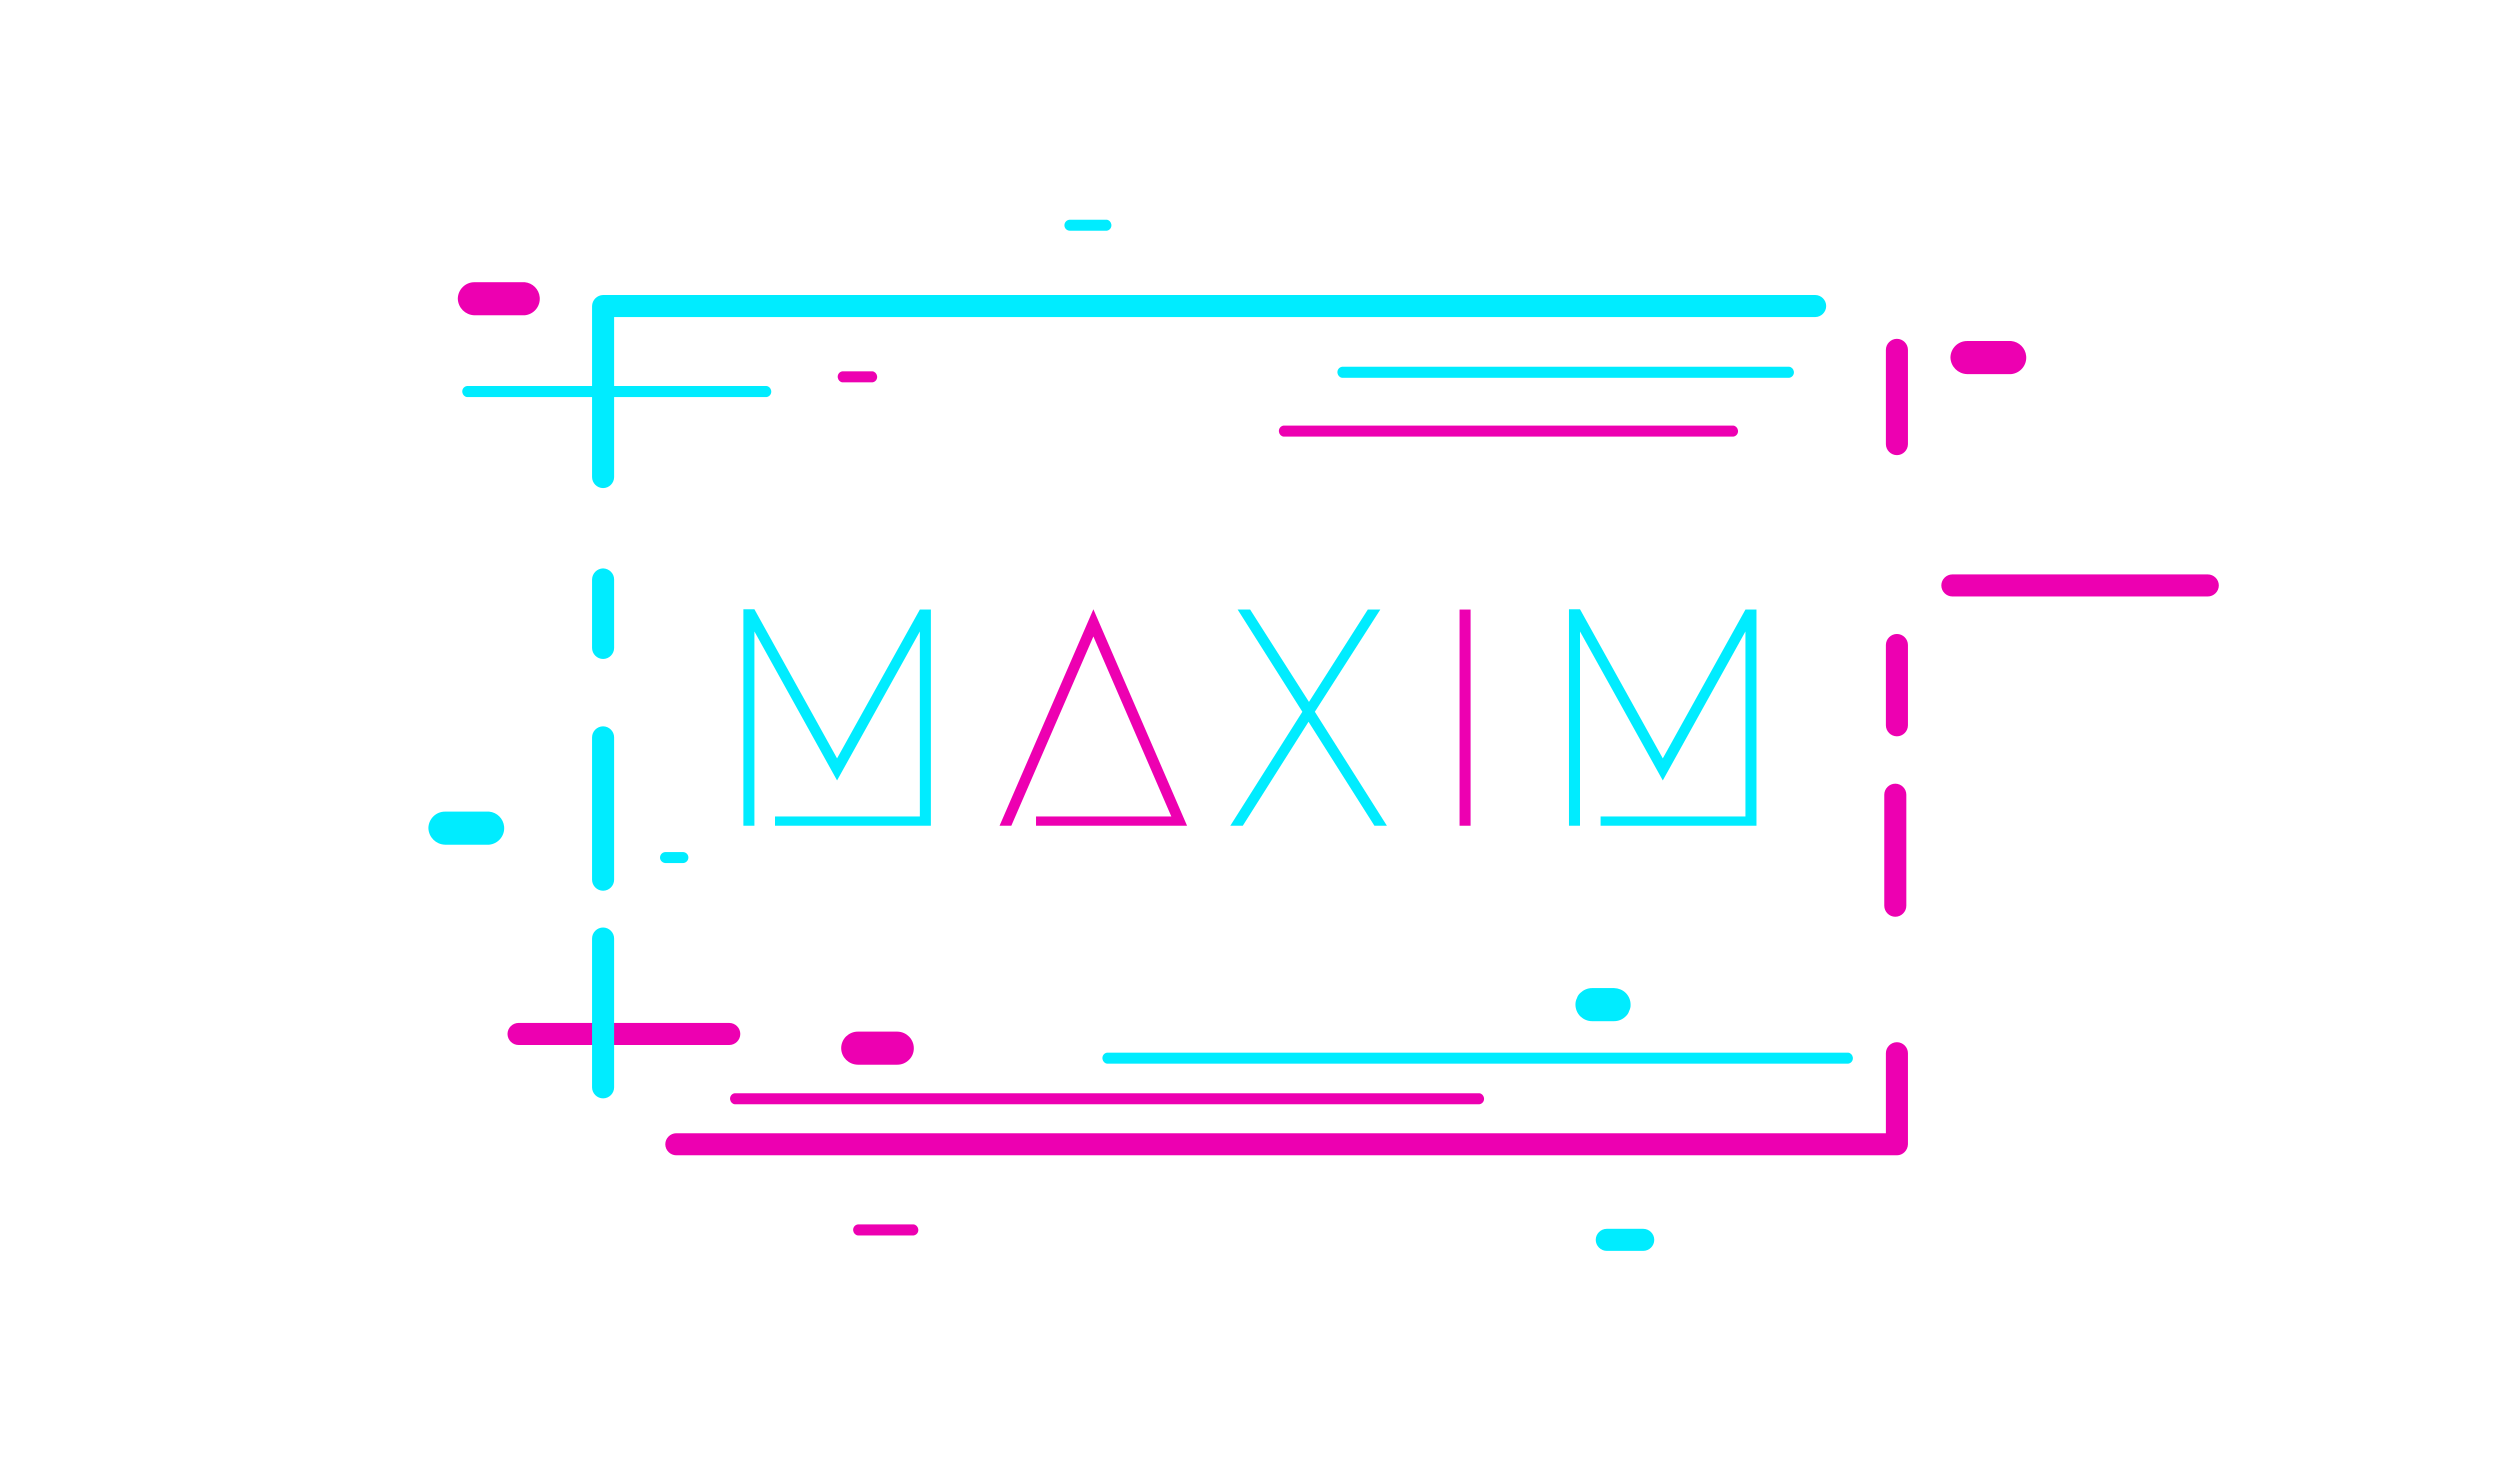 <?xml version="1.0" encoding="UTF-8"?><svg
  id="_лой_1"
  xmlns="http://www.w3.org/2000/svg"
  viewBox="0 0 170 100"
>
  <defs>
    <style>
      :root {
        --green: #00ff00;
        --blue: #00ffff;
        --red: #ff0000;

        --primary: #00ff00;
        --supplement: #ff0000;

        --clipHorHalf: polygon(25% 0, 75% 0, 75% 100%, 25% 100%);
        --clipVertHalf: polygon(0 25%, 100% 25%, 100% 75%, 0 75%);
      }

      .cls-1 {
        fill: none;
      }
      .cls-2 {
        fill: #00ecff;
      }
      .cls-3 {
        fill: #ed00b1;
      }
    </style>
  </defs>
  <g id="logo">
    <rect id="frame" class="cls-1" width="170" height="100" />
    <g id="text">
      <path
        id="text_1"
        class="cls-2"
        d="M108.84,55.52h9.85v-12.58l-5.62,10.13-5.63-10.13v13.21h-.75v-14.72h.75l5.63,10.14,5.62-10.12h.75v14.7h-10.6v-.63Z"
      />
      <path id="text_2" class="cls-3" d="M100,56.15h-.75v-14.7h.75v14.7Z" />
      <path
        id="text_3"
        class="cls-2"
        d="M89.41,48.4l4.9,7.75h-.85l-4.48-7.07-4.47,7.07h-.85l4.9-7.75-4.4-6.95h.85l4,6.28,4-6.28h.85l-4.45,6.95Z"
      />
      <path
        id="text_4"
        class="cls-3"
        d="M70.45,55.52h9.2l-5.3-12.24-5.58,12.87h-.8l6.38-14.72,6.37,14.72h-10.27v-.63Z"
      />
      <path
        id="text_5"
        class="cls-2"
        d="M52.7,55.52h9.85v-12.58l-5.63,10.13-5.62-10.13v13.21h-.75v-14.72h.75l5.62,10.14,5.63-10.12h.75v14.7h-10.6v-.63Z"
      />
    </g>
    <g id="main">
      <g id="floats">
        <g id="longLines">
          <g id="color2">
            <path
              id="_-6"
              class="cls-3"
              d="M132.76,40.56h17.37c.41,0,.75-.34,.75-.75s-.34-.75-.75-.75h-17.37c-.41,0-.75,.34-.75,.75s.34,.75,.75,.75Z"
            />
            <path
              id="_-7"
              class="cls-3"
              d="M87.28,29.69h30.59c.21-.03,.35-.23,.31-.44-.03-.16-.15-.29-.31-.31h-30.59c-.21,.03-.35,.23-.31,.44,.03,.16,.15,.29,.31,.31Z"
            />
            <path
              id="_-8"
              class="cls-3"
              d="M49.96,75.09h50.64c.21-.03,.35-.23,.31-.44-.03-.16-.15-.29-.31-.31H49.96c-.21,.03-.35,.23-.31,.44,.03,.16,.15,.29,.31,.31Z"
            />
            <path
              id="_-9"
              class="cls-3"
              d="M35.26,71.06h14.33c.41,0,.75-.34,.75-.75s-.34-.75-.75-.75h-14.33c-.41,0-.75,.34-.75,.75s.34,.75,.75,.75Z"
            />
          </g>
          <g id="color1">
            <path
              id="_-10"
              class="cls-2"
              d="M75.28,72.33h50.4c.21-.03,.35-.23,.31-.44-.03-.16-.15-.29-.31-.31h-50.4c-.21,.03-.35,.23-.31,.44,.03,.16,.15,.29,.31,.31Z"
            />
            <path
              id="_-11"
              class="cls-2"
              d="M91.26,25.69h30.41c.21-.03,.35-.23,.31-.44-.03-.16-.15-.29-.31-.31h-30.41c-.21,.03-.35,.23-.31,.44,.03,.16,.15,.29,.31,.31Z"
            />
            <path
              id="_-12"
              class="cls-2"
              d="M31.75,27h20.38c.21-.03,.35-.23,.31-.44-.03-.16-.15-.29-.31-.31H31.75c-.21,.03-.35,.23-.31,.44,.03,.16,.15,.29,.31,.31Z"
            />
          </g>
        </g>
        <g id="clouds">
          <g id="color2-2">
            <path
              id="_-13"
              class="cls-3"
              d="M133.76,25.44h3c.62-.06,1.08-.61,1.02-1.23-.05-.54-.48-.97-1.02-1.02h-3c-.62,0-1.12,.5-1.13,1.12,.02,.62,.51,1.11,1.13,1.13Z"
            />
            <path
              id="_-14"
              class="cls-3"
              d="M58.33,84.01h3.8c.21-.03,.35-.23,.31-.44-.03-.16-.15-.29-.31-.31h-3.8c-.21,.03-.35,.23-.31,.44,.03,.16,.15,.29,.31,.31Z"
            />
            <path
              id="_-15"
              class="cls-3"
              d="M58.33,72.4h2.69c.3,0,.58-.12,.79-.33,.22-.21,.33-.49,.33-.79,0-.62-.5-1.12-1.12-1.13h-2.69c-.3,0-.58,.12-.8,.33-.21,.21-.33,.5-.33,.8,.01,.62,.51,1.11,1.13,1.12Z"
            />
            <path
              id="_-16"
              class="cls-3"
              d="M57.28,26h2.05c.21-.03,.35-.23,.31-.44-.03-.16-.15-.29-.31-.31h-2.05c-.21,.03-.35,.23-.31,.44,.03,.16,.15,.29,.31,.31Z"
            />
            <path
              id="_-17"
              class="cls-3"
              d="M32.26,21.44h3.42c.62-.06,1.08-.61,1.02-1.23-.05-.54-.48-.97-1.02-1.02h-3.42c-.62,0-1.12,.5-1.13,1.12,.02,.62,.51,1.11,1.13,1.13Z"
            />
          </g>
          <g id="color1-2">
            <path
              id="_-18"
              class="cls-2"
              d="M109.26,85.06h2.48c.41,0,.75-.34,.75-.75s-.34-.75-.75-.75h-2.48c-.41,0-.75,.34-.75,.75s.34,.75,.75,.75Z"
            />
            <path
              id="_-19"
              class="cls-2"
              d="M108.26,69.44h1.5c.3,0,.58-.12,.79-.33,.11-.1,.19-.22,.23-.36,.07-.13,.11-.29,.1-.44,0-.3-.12-.58-.33-.79-.21-.21-.49-.32-.79-.33h-1.5c-.3,0-.58,.12-.8,.33-.11,.1-.19,.22-.23,.36-.07,.13-.1,.28-.1,.43,0,.3,.12,.59,.33,.8,.22,.21,.5,.33,.8,.33Z"
            />
            <path
              id="_-20"
              class="cls-2"
              d="M72.76,15.69h2.5c.21-.03,.35-.23,.31-.44-.03-.16-.15-.29-.31-.31h-2.5c-.21,0-.38,.17-.38,.38h0c0,.21,.17,.37,.38,.37Z"
            />
            <path
              id="_-21"
              class="cls-2"
              d="M45.26,58.69h1.17c.21,0,.38-.17,.38-.38h0c0-.21-.17-.37-.38-.37h-1.17c-.21,0-.37,.16-.38,.37,0,.21,.17,.37,.38,.38Z"
            />
            <path
              id="_-22"
              class="cls-2"
              d="M30.26,57.44h3c.62-.06,1.08-.61,1.02-1.23-.05-.54-.48-.97-1.02-1.02h-3c-.62,0-1.12,.5-1.13,1.12,.02,.62,.51,1.11,1.13,1.13Z"
            />
          </g>
        </g>
      </g>
      <g id="rect">
        <g id="rbCorner">
          <path
            id="wall3"
            class="cls-3"
            d="M128.13,54.04v7.55c0,.41,.34,.75,.75,.75s.75-.34,.75-.75v-7.55c0-.41-.34-.75-.75-.75s-.75,.34-.75,.75Z"
          />
          <path
            id="wall2"
            class="cls-3"
            d="M128.24,43.86v5.46c0,.41,.34,.75,.75,.75s.75-.34,.75-.75v-5.46c0-.41-.34-.75-.75-.75s-.75,.34-.75,.75Z"
          />
          <path
            id="wall1"
            class="cls-3"
            d="M128.24,23.79v6.41c0,.41,.34,.75,.75,.75s.75-.34,.75-.75v-6.41c0-.41-.34-.75-.75-.75s-.75,.34-.75,.75Z"
          />
          <path
            id="long"
            class="cls-3"
            d="M128.24,71.62v6.19l.75-.75H45.99c-.41,0-.75,.34-.75,.75s.34,.75,.75,.75h83c.41,0,.74-.34,.75-.75v-6.19c0-.41-.34-.75-.75-.75s-.75,.34-.75,.75Z"
          />
        </g>
        <g id="luCirner">
          <path
            id="wall3-2"
            class="cls-2"
            d="M41.76,73.94v-10.12c0-.41-.34-.75-.75-.75s-.75,.34-.75,.75v10.12c0,.41,.34,.75,.75,.75s.75-.34,.75-.75Z"
          />
          <path
            id="wall2-2"
            class="cls-2"
            d="M41.76,59.82v-9.68c0-.41-.34-.75-.75-.75s-.75,.34-.75,.75v9.68c0,.41,.34,.75,.75,.75s.75-.34,.75-.75Z"
          />
          <path
            id="wall1-2"
            class="cls-2"
            d="M41.76,44.06v-4.66c0-.41-.34-.74-.75-.75-.41,.01-.74,.34-.75,.75v4.66c0,.41,.34,.75,.75,.75s.75-.34,.75-.75Z"
          />
          <path
            id="long-2"
            class="cls-2"
            d="M41.76,32.44v-11.63l-.75,.75H123.43c.41,0,.75-.34,.75-.75s-.34-.75-.75-.75H41.01c-.41,.01-.74,.34-.75,.75v11.63c0,.41,.34,.75,.75,.75s.75-.34,.75-.75Z"
          />
        </g>
      </g>
    </g>
  </g>
</svg>
